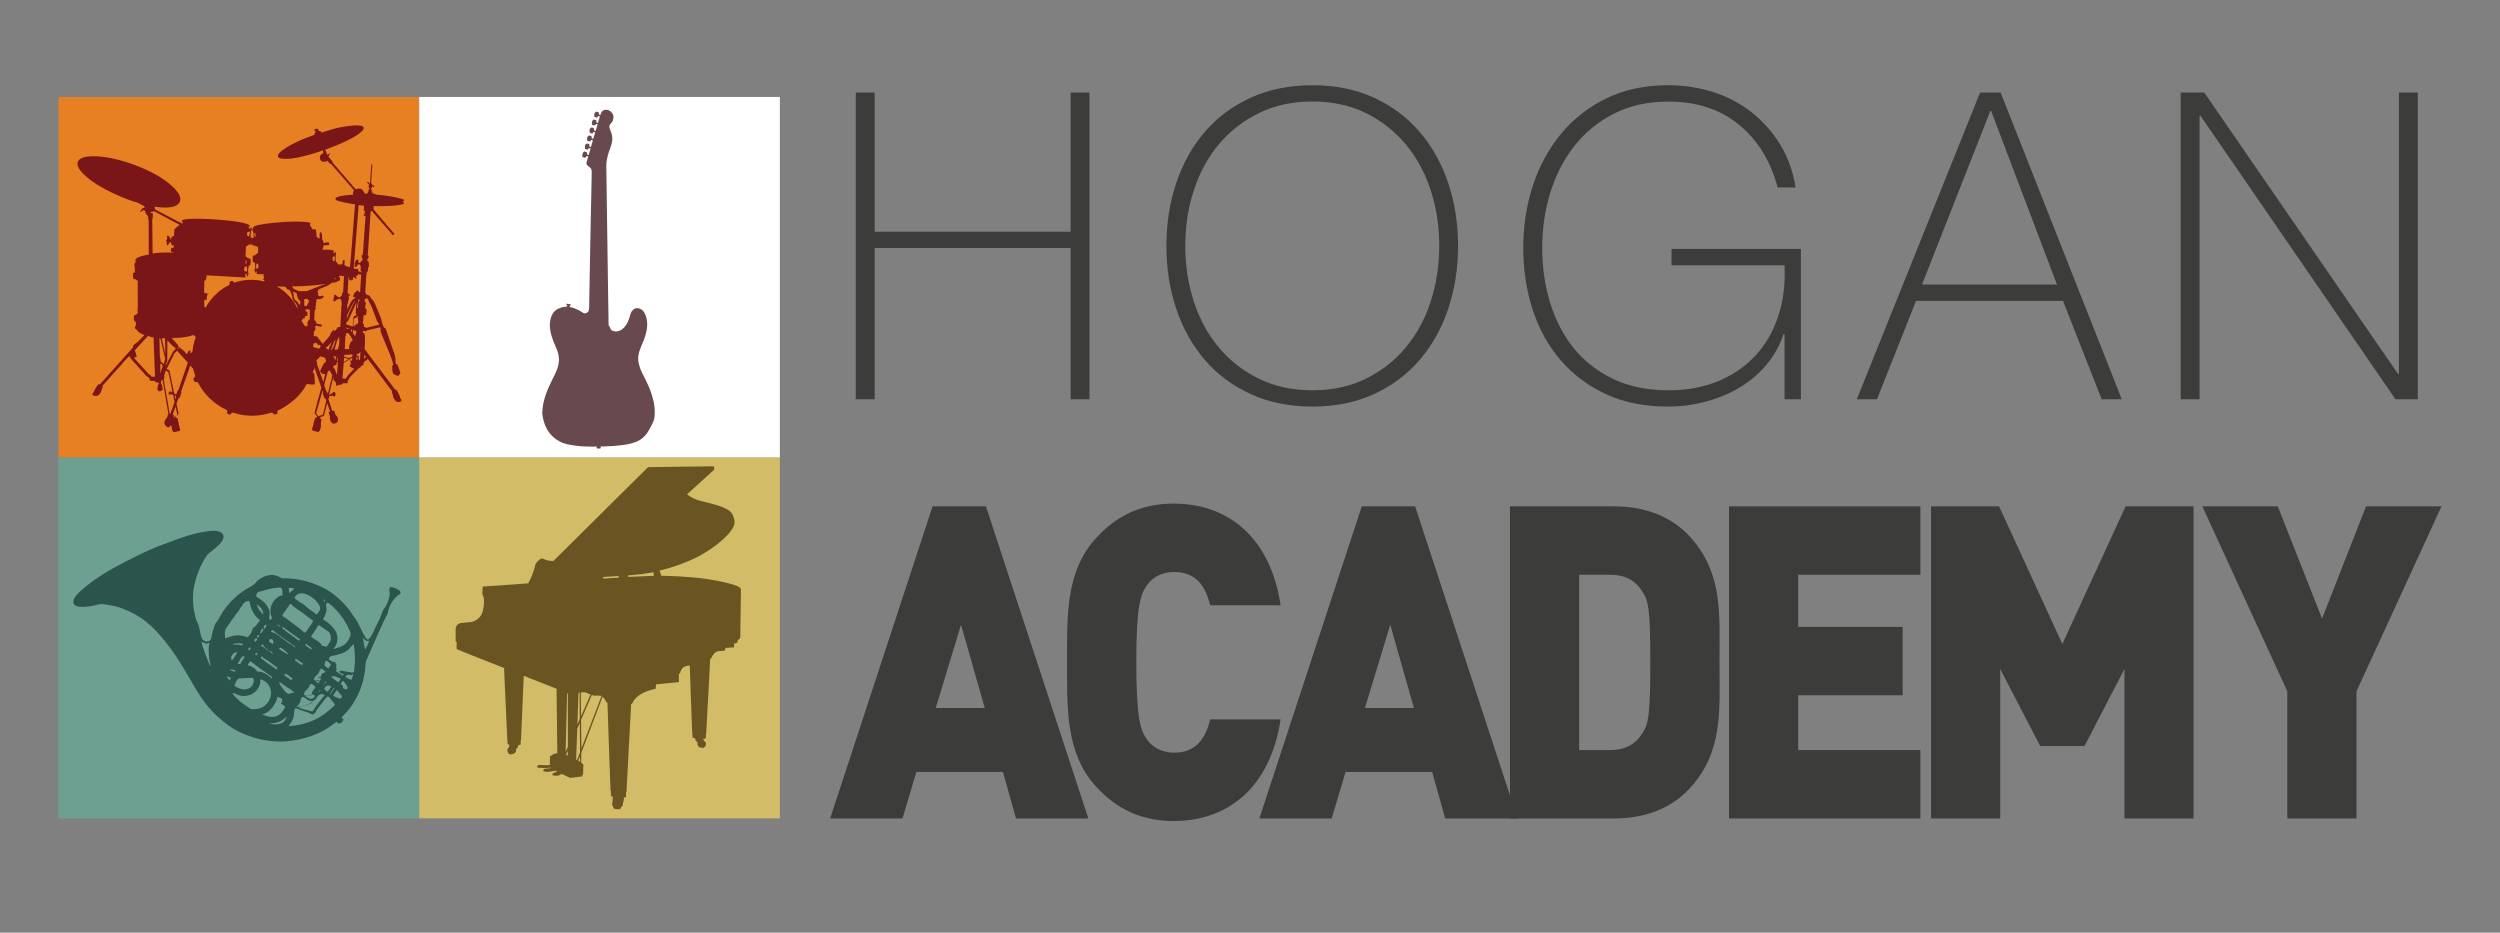 <?xml version="1.0" encoding="utf-8"?>
<!-- Generator: Adobe Illustrator 21.1.0, SVG Export Plug-In . SVG Version: 6.00 Build 0)  -->
<svg version="1.1" id="Layer_1" xmlns="http://www.w3.org/2000/svg" xmlns:xlink="http://www.w3.org/1999/xlink" x="0px" y="0px"
	 viewBox="0 0 3071.4 1145.8" style="enable-background:new 0 0 3071.4 1145.8;" xml:space="preserve">
<rect x="0" y="0" width="3071.4" height="1145.8" fill="#808080" stroke="none"/>
<style type="text/css">
	.st0{fill:#3C3C3B;}
	.st1{clip-path:url(#SVGID_2_);fill:#3C3C3B;}
	.st2{fill:#E68022;}
	.st3{fill:#FFFFFF;}
	.st4{fill:#6EA092;}
	.st5{fill:#D2BC67;}
	.st6{clip-path:url(#SVGID_4_);}
	.st7{clip-path:url(#SVGID_6_);}
	.st8{clip-path:url(#SVGID_8_);fill-rule:evenodd;clip-rule:evenodd;fill:#7A1617;}
	.st9{clip-path:url(#SVGID_10_);}
	.st10{clip-path:url(#SVGID_12_);}
	.st11{clip-path:url(#SVGID_14_);fill:#684A4E;}
	.st12{clip-path:url(#SVGID_16_);}
	.st13{clip-path:url(#SVGID_18_);}
	.st14{clip-path:url(#SVGID_20_);fill:#2B544D;}
	.st15{clip-path:url(#SVGID_22_);}
	.st16{clip-path:url(#SVGID_24_);}
	.st17{clip-path:url(#SVGID_26_);fill-rule:evenodd;clip-rule:evenodd;fill:#6A5522;}
</style>
<path class="st0" d="M1248.2,1005.5l-16-57.1h-106.4l-17,57.1h-88.9l125.8-383.4h65.6l125.8,383.4H1248.2z M1180.7,767.5
	l-31.1,102.3h60.2L1180.7,767.5z"/>
<g>
	<defs>
		<rect id="SVGID_1_" x="-215.7" y="-111.5" width="3486.6" height="1644.1"/>
	</defs>
	<clipPath id="SVGID_2_">
		<use xlink:href="#SVGID_1_"  style="overflow:visible;"/>
	</clipPath>
	<path class="st1" d="M1442.1,1008.7c-40.3,0-70.9-15.1-96.2-43.1c-36.4-40.4-35-94.2-35-151.9c0-57.6-1.5-111.5,35-151.9
		c25.2-28,55.8-43.1,96.2-43.1c65.6,0,118.5,40.4,131.2,124.9h-86.5c-5.3-21.5-16-40.9-44.2-40.9c-15.5,0-27.2,7-33.5,16.2
		c-7.8,11.3-13.1,24.8-13.1,94.8c0,70,5.3,83.5,13.1,94.8c6.3,9.1,18,16.2,33.5,16.2c28.2,0,38.9-19.4,44.2-40.9h86.5
		C1560.6,968.3,1507.6,1008.7,1442.1,1008.7"/>
	<path class="st1" d="M1775.5,1005.5l-16-57.1h-106.4l-17,57.1h-88.9l125.8-383.4h65.6l125.8,383.4H1775.5z M1708,767.5l-31.1,102.3
		h60.2L1708,767.5z"/>
	<path class="st1" d="M2076.6,967.8c-23.8,26.4-57.3,37.7-93.3,37.7h-128.2V622.1h128.2c35.9,0,69.5,11.3,93.3,37.7
		c40.3,44.7,35.9,93.7,35.9,154C2112.6,874.1,2117,923.1,2076.6,967.8 M2018.3,727.6c-7.8-12.9-19.4-21.5-40.8-21.5h-37.4v215.4
		h37.4c21.4,0,33-8.6,40.8-21.5c6.8-10.8,9.2-21,9.2-86.2C2027.6,749.2,2025.2,738.4,2018.3,727.6"/>
	<polygon class="st1" points="2124.2,1005.5 2124.2,622.1 2359.3,622.1 2359.3,706.1 2209.2,706.1 2209.2,770.2 2337.5,770.2 
		2337.5,854.2 2209.2,854.2 2209.2,921.5 2359.3,921.5 2359.3,1005.5 	"/>
	<polygon class="st1" points="2610,1005.5 2610,821.9 2560.9,916.6 2506.5,916.6 2457.4,821.9 2457.4,1005.5 2372.4,1005.5 
		2372.4,622.1 2456,622.1 2533.7,791.2 2611.4,622.1 2694.9,622.1 2694.9,1005.5 	"/>
	<polygon class="st1" points="2895.1,849.3 2895.1,1005.5 2810.1,1005.5 2810.1,849.3 2705.7,622.1 2798.4,622.1 2852.8,760 
		2906.8,622.1 2999.5,622.1 	"/>
</g>
<g>
	<path class="st0" d="M1074.6,304.7v185.8h-23.2V113.7h23.2v171h240.7v-171h23.2v376.8h-23.2V304.7H1074.6z"/>
</g>
<g>
	<path class="st0" d="M1791.3,302.1c0,27.4-4,53.2-12.1,77.3c-8.1,24.1-19.8,45-35.1,62.8c-15.3,17.8-34,31.8-56.2,42
		c-22.2,10.2-47.3,15.3-75.5,15.3c-28.2,0-53.4-5.1-75.7-15.3c-22.3-10.2-41.2-24.2-56.5-42c-15.3-17.8-27-38.7-35.1-62.8
		c-8.1-24.1-12.1-49.9-12.1-77.3c0-27.4,4-53.2,12.1-77.3c8.1-24.1,19.8-45,35.1-62.8c15.3-17.8,34.1-31.8,56.5-42
		c22.3-10.2,47.6-15.3,75.7-15.3c28.1,0,53.3,5.1,75.5,15.3c22.2,10.2,40.9,24.2,56.2,42c15.3,17.8,27,38.7,35.1,62.8
		C1787.3,248.9,1791.3,274.6,1791.3,302.1z M1456.2,302.1c0,24.3,3.5,47.2,10.6,68.6c7,21.5,17.2,40.2,30.6,56.2
		c13.4,16,29.7,28.8,49.1,38.3c19.3,9.5,41.3,14.3,66,14.3c24.6,0,46.5-4.8,65.7-14.3c19.2-9.5,35.4-22.2,48.8-38.3
		c13.4-16,23.6-34.7,30.6-56.2c7-21.5,10.6-44.3,10.6-68.6c0-24.3-3.5-47.1-10.6-68.6c-7-21.5-17.2-40.2-30.6-56.2
		c-13.4-16-29.6-28.8-48.8-38.3c-19.2-9.5-41.1-14.3-65.7-14.3c-24.6,0-46.6,4.7-66,14.3c-19.4,9.5-35.7,22.3-49.1,38.3
		c-13.4,16-23.6,34.8-30.6,56.2C1459.7,254.9,1456.2,277.8,1456.2,302.1z"/>
</g>
<g>
	<path class="st0" d="M2212.5,305.8v184.7h-20.1v-80.2h-1.1c-4.6,13.7-11.4,26.1-20.6,37.2c-9.2,11.1-20,20.4-32.5,28
		c-12.5,7.6-26.4,13.5-41.7,17.7c-15.3,4.2-31.2,6.3-47.8,6.3c-28.5,0-53.8-5.1-75.7-15.3c-22-10.2-40.6-24.1-55.7-41.7
		c-15.1-17.6-26.6-38.3-34.3-62c-7.7-23.8-11.6-49.2-11.6-76.3c0-26.7,4-52.2,11.9-76.3c7.9-24.1,19.4-45.3,34.6-63.6
		c15.1-18.3,33.7-32.8,55.7-43.5c22-10.7,47.2-16.1,75.7-16.1c19.3,0,37.8,2.8,55.4,8.4c17.6,5.6,33.3,13.9,47.2,24.8
		c13.9,10.9,25.6,24.1,35.1,39.6c9.5,15.5,15.8,33.1,19,52.8H2184c-8.8-32.7-24.7-58.5-47.8-77.3c-23-18.8-51.8-28.2-86.3-28.2
		c-25.3,0-47.7,4.9-67,14.8c-19.4,9.9-35.5,23-48.6,39.6c-13,16.5-22.9,35.6-29.6,57.3c-6.7,21.6-10,44.3-10,67.8
		c0,23.9,3.2,46.5,9.8,67.8c6.5,21.3,16.2,39.8,29,55.7c12.8,15.8,28.9,28.4,48.3,37.7c19.3,9.3,42,14,68.1,14
		c22.5,0,42.8-3.7,60.7-11.1c17.9-7.4,33.2-17.8,45.7-31.1c12.5-13.4,21.9-29.5,28.2-48.3c6.3-18.8,9-39.8,7.9-63.1h-138.8v-20.1
		H2212.5z"/>
	<path class="st0" d="M2457.9,113.7l148.8,376.8H2582l-47.5-120.9H2354l-48,120.9h-24.8l151.5-376.8H2457.9z M2527.1,349.6
		l-80.8-213.2h-1.1l-83.9,213.2H2527.1z"/>
</g>
<g>
	<path class="st0" d="M2679.1,113.7h29l238,345.7h1.1V113.7h23.2v376.8H2943l-239.6-348.3h-1.1v348.3h-23.2V113.7z"/>
</g>
<rect x="71.8" y="119.1" class="st2" width="443.1" height="443.1"/>
<rect x="515" y="119.1" class="st3" width="443.1" height="443.1"/>
<rect x="71.8" y="562.3" class="st4" width="443.1" height="443.1"/>
<rect x="515" y="562.3" class="st5" width="443.1" height="443.1"/>
<g>
	<defs>
		<rect id="SVGID_3_" x="94.7" y="153.8" width="401.7" height="377.1"/>
	</defs>
	<clipPath id="SVGID_4_">
		<use xlink:href="#SVGID_3_"  style="overflow:visible;"/>
	</clipPath>
	<g class="st6">
		<defs>
			<rect id="SVGID_5_" x="94.7" y="153.8" width="401.8" height="377.1"/>
		</defs>
		<clipPath id="SVGID_6_">
			<use xlink:href="#SVGID_5_"  style="overflow:visible;"/>
		</clipPath>
		<g class="st7">
			<defs>
				<rect id="SVGID_7_" x="94.7" y="153.8" width="401.7" height="377.1"/>
			</defs>
			<clipPath id="SVGID_8_">
				<use xlink:href="#SVGID_7_"  style="overflow:visible;"/>
			</clipPath>
			<path class="st8" d="M218.3,427.4c0,0,0.5-1.1,1.2-0.2c0,0,0.4,0.6-0.8,1.5C218.7,428.6,217.8,428.6,218.3,427.4 M412.2,341.5
				v1.2l-1.2,0.5l-0.2-0.9C410.8,342.4,411.7,341.4,412.2,341.5 M440.4,333.4c0,0,3.3,0.7,3.7,1.5l0.2-1.4c0,0-1.1,0.1-1.3-1.4
				l0.3-4.6l-1.2-2.3l-0.7-0.7c0,0-0.3,0.9-1.9,0.4c0,0-0.8,3.2-2.8,3.2c0,0-1.6,0.3-0.9-3c0,0-0.5-2,0.5-2.9c0,0,1-3.8,2.8-3.3
				c0,0,1.9-0.1,1.1,3l1.1,1.1c0,0,0.2,0.8,0.9-0.3l1.3-0.9c0,0-0.4-1.3,1.9-1.8l0.2-2l-0.8-0.7l-0.2-2c0,0-1.7-0.6,0.1-1.4
				c0,0-0.3-0.5,1.1-1.2l3.3-47.5h-2.4c0,0-0.3-1,0.7-1.3l1-4.3l-0.4-0.6l-1.1-0.2c0,0,0-3.9,0.4-4.9c0,0,0.7-0.7-0.6-1.2l-6.1-0.7
				l-6.1,77.6c0,0,0.9-0.7,0.7,0.9l2.1-0.3l2.8,0.5C440.1,330.6,439.9,333.5,440.4,333.4 M440.4,367.5l-1.9,11l1-0.2l0.3-1.1
				l0.4-6.2c0,0,0.2-0.7,1.2-1.1l0.2-2L440.4,367.5 M433.8,405.3l1.2,0.5c0,0,0.6,1,1.2,0.3l0.3,0.7l1.1-0.2l0.3,0.8l-1.2,4.7
				l-0.8,0.6l-2.4-3.5L433.8,405.3 M447.6,435.9l-0.2,4.5c0,0,1.5-0.3,2.3-2.2L447.6,435.9 M448.1,367.9l-0.3,2.5
				c0,0,1.5-0.1,1.6,2.1l-0.2,2.3l-0.5,0.7l0.2,1.1l-0.5,0.7l0.2,0.9l0.4,0.8c0,0,1.7,0.4,1.3,2.8l-0.3,4.4c0,0,0.5,0.9-3.3,1.3
				l-0.9,10.1c0,0,1.5,0.3,1.3,1.7l-0.2,1.8l0.3,0.6c0,0,1.6,0,2.9,1.1l15.7-4c0,0-0.6-1.9-1.3-2.6c0,0-1.3-0.8-2.2-4.2
				c0,0-5.3-14.6-6.7-17.4c0,0-1.1-1.3-1.8-2.9l-0.9-2.6l-1.3-2.4h-2.2L448.1,367.9 M433.9,400.6c0,0,0.4-8.6,1.3-9.6
				c0,0,2.3-0.2,3.1-1.3l0.4-1.2h0.7l0.8,6.7l-0.3,2.1c0,0-1.4-0.2-1.6,1.2c0,0-3.5,0.6-2.7,2.2
				C435.5,400.6,435.9,401.4,433.9,400.6 M425.6,395.8c0,0,1.1,0.1,2.5-2.4c0,0,9-20.5,10.1-21.7l-1.2,8.5l0.3,0.8l-0.3,3.9l0.8,1.2
				c0,0,0.8,0.8-0.8,1.4c0,0-2.3,0.7-2.8,2.2l-1,11.4l-7.9-2.6L425.6,395.8 M426.7,380l3.1-6.5c0,0,2.5-4.8,4-5.6l1.6-1.3l1.8-2.4
				c0,0-1.6,1.9-3.3,0.2c0,0-0.9-0.2,1.2-2.9c0,0-0.8-1.8,1.7-2.4c0,0,1.3-2.9,3.1-2.1c0,0,1.4,0.3,0.6,1.9l1.9-0.1l1.4-21.7
				c0,0,0,1.2-3.8-0.4c0,0,0.3,1.3-0.9,1.7l-1.9,0.9l1.1,2.4c0,0-0.2,1.1-1.1,0.4l-3.4-1.8l-0.2,3.4c0,0-2.1,2.1-4.8-0.6l0.2-2.2
				l-0.8-0.1l-1.2,18.7c0,0,1.9,0.9,0.9,1.4c0,0-1.1,0.6,0.9,0.6c0,0,4.1,0.9-0.6,1.8l0.2,0.5c0,0,0.8,2.8-0.2,4.9
				c0,0-0.9,3.5-1.2,5l-0.6,0.7C426.3,374.4,426.8,374.2,426.7,380 M408.5,315.7c0,0,2.2-0.2,2.7-1.2v5.1c0,0-0.2,0.1-0.3,1.6
				l-2-0.6L408.5,315.7 M435.4,370.3c0,0-3,3.7-9.1,17.2l-0.3,4.1c0,0,6.5-16.4,9.6-20.4C435.5,371.1,436.9,369.3,435.4,370.3
				 M422.7,439.5l5.7,1.4l-6,4C422.5,444.9,422.7,440.5,422.7,439.5 M396.2,480.2l-7.8,27.5c0,0-0.3,0.4,1.6,2.2l1.8,2.1
				c0,0-0.7-0.9,1-1.3c0,0,3.7-0.6,4.1-1.8l4-16.7l-1-2.5c0,0-1,0-1.6-0.9l-1.7-5.2c0,0-0.7-1.1,0.6-1.6
				C397.2,481.9,396.6,480,396.2,480.2 M405.3,455.3c0,0-2-0.1-2.8,1.9l-4.2,15.8l2.5,7.7l0.8,0.2l1.2,2.8l5.5-22.6
				c0,0-0.8-1-1.4-2.4L405.3,455.3 M432.9,439.5l-10.6,6.4l-1.6,19.1l3.5,0.3l0.9-0.7l2.6-3.6l7.6-8.3l-3.1-0.8l-0.2-0.6l-2.2-0.6
				l0.2-2.2l1-1l-0.2-2.9c0,0-2.2-1.7,1.5-1.7L432.9,439.5 M438,438.3l-0.1,4.2l0.6-0.4c0,0,0.9-0.3,0.8-1.3
				C439.4,440.8,439.5,438,438,438.3 M438.5,435.1c0,0,1.3,0,2.1-1l2.2-1.5l-0.5,9.6h-1.4l-0.3-4.6c0,0,0.2-0.9-1.2-0.5l-1.1,0.2
				L438.5,435.1 M433,435.4l-10,0.7l-0.2,2.1c0,0,3.8,1.4,7,1.4c0,0,1.8-0.3,3.2-2V435.4 M415.1,438.8l-1,4.3l1.2,0.1L415.1,438.8
				 M408.9,437.3l1.3,1l1.8,4.3l1-4.5L408.9,437.3 M413.9,444.8l1.2,0.4l-1.1,15.6l-2.8-7.5l-1.7-1.8l0.4-2.4c0,0,4.6-0.1,3.7-3.6
				L413.9,444.8 M393.5,437.8l5.6,1.6l1.5,3.1l-0.7,2.8c0,0-1.7,0.2-2.2,1.4l-4.2,8.5c0,0-0.3,2,1.4,3.1c0,0,1.7,1.4,3.1,1.3
				l1.6-0.4l-2.4,10.1l-8-22.8l0.5-0.7l-1.1-3l1.1-1.5c0,0,1.1,0.3,2.1-1.6L393.5,437.8 M406.6,429.7h1l2.3-4l2.6-8.9l-2,2.7
				L406.6,429.7 M405.3,412.4l-8.7,10c0,0-2.2-2-2.8-3.5l-1.3-1.5l-3-3.8c0,0-0.2-0.9-2.6-0.3l-1.4-0.6l0.1-5.6c0,0,1.9-0.7,1.9-2.1
				l-0.2-4.1l1.5-1.2l0.7,0.8l4.5,0.8c0,0,2.4-0.9,1.3-1.6l-0.2-0.9c0,0-5.2-1.4-5.4-0.8l-0.8-0.2c0,0,0.3-0.7-0.5-1.6
				c0,0-0.1-1.2-0.6-1.3c0,0,0.1-1.2-1.7-1.7l0.5-12.4c0,0,1.3-0.3,1.3-1.2l-0.3-3.4l0.3-0.4l0.8-6.9l0.7-1.8c0,0,0.8,1,2.8,0.5
				l2.2-0.8c0,0,0.8,1.4,1.4-0.2l0.5-0.9c0,0,1.3-0.7,1.4-1.1c0,0,0.4-1.8-2.9-1.1l-1.2,0.6l-2.2-0.6c0,0-0.1-1-0.7-1.1
				c0,0,0.7-1.5-0.6-4.1l1.6-2.8l10.7-4.6l5.8-3.7l1.7-0.2l0.2,0.5c0,0,5.6-1.8,7.1-3c0,0,1.1-1.1,0.3-2.9l-1.2-2.6l1.6-0.3l4.8,0.6
				l-1.2,19.9c0,0-1-0.3-1.1,0.7l-0.4,3.1c0,0-1.9,1-1.8,2l-1.4,0.4l-0.4-0.5l-1.8-0.1c0,0,0-1.2-1.1-1.2c0,0-0.5-1.5-1.8-1.6
				c0,0-1.1-0.4-0.9,0.9l-0.2,1.7l-0.6,0.3l-0.1,2.3c0,0-1.1,2.6,0.3,2.9c0,0,1.3,0.7,2.1-1c0,0,1.2-0.2,1.5-1.2l2.9-0.5l0.1-0.4
				h1.2c0,0-0.1,1,1,0.8c0,0,0.9,3.8,0.8,5.8l0.3,0.7l-0.6,0.8l-1.4,26.5l-1.5,0.3c0,0-1.5-0.6-1.8,0.5l-3.1,4.1l-0.7-0.1
				c0,0-1.2-1.4-2.2-0.7l-0.8,2l-1.3,0.4v1.2C406.3,409.1,405.5,411.7,405.3,412.4 M425.8,403.9h4.1l-4.7-1.6L425.8,403.9
				 M431.1,404.9l0.1,1.7l1.3,1.7V405L431.1,404.9 M425.7,409.3h2.2l4.1,5.6c0,0-0.2,0.5,1,2.5l0.1,1.8l-1.7,0.2
				c0,0-2.6,4.5-2.6,7.7l0.4,1.7l-5.6,0.1l0.7-16.2c0,0,1.9-0.4,0.3-2.3L425.7,409.3 M416.8,414c0,0-1.3,1.3-2.7,4.6l-3.1,10.9
				l4.1-0.2l1.7-6.7L416.8,414 M407.6,420.2l-4.7,5.1l-2.7,1.4l1.3,1.6l1.9,1.7L407.6,420.2 M385.1,422.1l-0.3,4.3l7.3,2.1l2-3.3
				l-1.4-1.8l-1,0.8c0,0-1.4-0.1-2.3-2.2c0,0,0-0.8-1.1-0.8L385.1,422.1 M375.4,380.1l2-0.2l1.2,0.2l2.2,0.7l-0.3,11.8
				c0,0-1.9,0.4-1.8,2.1c0,0-0.9,0.1-0.9,1.3v4.1l-2.3,1.2c0,0-0.6-1.8-1.3-1.2l-3.3-5l-0.3-1.7l1.1-0.6l0.1-1l3-1.5l-0.3-2
				c0,0,3,0.2,3.3-1l-0.2-4c0,0,0.1-0.7-2.1-0.7l-0.2-2.1L375.4,380.1 M373.6,367.5c0,0,2.7,0.2,3.9-0.8c0,0,0.5,2.6,2.5,2.6
				l-3.1,6.5l-3,0.1L373.6,367.5 M359.4,358.2l4.8,1.8c0,0,1.7,7.1,2.3,7.7c0,0,3.3,2.2,2.4,4.6l-1.2,2.7c0,0-1.1-3.3-3.1-5.1
				c0,0-2.1-0.8-2.5-2.1l-1.1-3c0,0-0.6,0,0-2.2C361.1,362.6,360.4,359.6,359.4,358.2 M340.1,351.8l10.8,0.5c0,0,1.1,3.7,4.3,3.7
				l0.6,0.3c0,0,3.2,6.4,3.2,7.7c0,0-0.2,2.6,1.4,5.2c0,0,0.5,1.9,3,3.3l2.5,4.9c0,0-0.3,0.6-0.9,0.6
				C364.9,378,357.9,361.8,340.1,351.8 M359.6,351.8c0,0,15.8,0.5,41.5-3.1c0,0-4.5,1.2-6.1,1.9l-17.5,6.8l-1.1,0.2H367l-1.6-0.9
				l-1.3-0.2l-4.3-2.4c0,0,0.3-1.5-0.9-1.6C358.9,352.4,358.6,352,359.6,351.8 M312.4,286.1l1.3,0.4l0.4,4.2l-0.9,0.1l-0.3-1
				l-0.4-0.6L312.4,286.1 M303.8,285.4c0,0,2.2-0.4,2.9-1.1c0,0,0.6,0.2,0.3,1.2l-0.5,3.1l-0.5,0.6l-0.2,2c0,0-0.2-1.2-1.1-1.2
				c0,0-0.9,0.1-0.9-0.7C303.8,289.3,303.2,289.5,303.8,285.4 M301.9,319.7l-0.4,4.2l1.2-0.1l0.2-3.3
				C302.9,320.5,302.6,319.7,301.9,319.7 M300.3,327.9l-0.4,5.1c0,0,2.8,0.3,3.5,0.8l0.2-4.9c0,0-0.5,0.2-0.6-1.3
				c-0.1-1.6-1.6-0.1-1.6-0.1S301.4,328.9,300.3,327.9 M315.1,323.9l2.2,0.1l0.2,5.4c0,0-1.6,0.8-2.7,0.8l-0.2-4.7
				C314.6,325.5,315.1,325.8,315.1,323.9 M252.7,377.9c0,0,8.4-17.8,28.6-27.6l1.1-1.7c0,0-1.1-1.8,0.4-2.7c0,0,2.2-1.6,3.3-0.3
				l1.4,1.5l0.8,0.1c0,0,16.2-6.8,36.4-1.3c0,0-0.5-0.7,0.4-1.5c0,0-0.9-0.2-0.9-0.8l-1.3-0.2c0,0-1.2-1.3,0.9-0.8l0.5-0.8l-0.1-2
				c0,0-1.8-1.7,0.4-2.9l-9.8-0.1c0,0-0.2-0.2,0.9-0.9l-0.2-2.8h-0.5l-0.1,1.9h-1.3l-0.3-1.8l-0.5-0.8c0,0-1.4-0.7,0.3-1.9
				c0,0,0.5-0.4,0.5-1.1l-0.2-3.8l-0.1-0.6l-0.1-2.5l-1.8-0.1c0,0-1.3,0-0.9-4.8c0,0-0.3-4.7,1-3.5l2.3-0.5c0,0-0.2-2,1.7-1.6
				l0.6-0.8l0.9-0.1l0.1-7.2l-0.8-0.7c0,0-0.5,0.3-0.5-0.5h-1.6c0,0-0.9-0.4-1.1-1.1l-3-0.2l-0.8-1.9c0,0,0.3,0.6-0.7,0.9h-3.3
				l-0.5,1.4h-1.5l-0.6,0.9l-0.5,0.5l-0.6,11.7l0.8,0.2l0.4,0.6l1.1,0.3l0.1,1.1l3.7,0.8c0,0,1,4.8-0.5,8.3l-1.8,0.3v2.3l-0.4,0.6
				l-0.3,5.1c0,0,1.7,1.4,0.2,2.6l-0.1,1.9c0,0-0.3,1.1-1.5,0.1l0.1-1.7l-0.6-0.7c0,0-1.3-0.5-1.3,0.3l-0.2,2.6c0,0,2.2,1.6-0.7,1.3
				l-46.9-2.7c0,0,0.5,6.6-2.5,6.7l-0.5,14.6c0,0,2.1,0.2,3,1.3c0,0,0.9-0.5,2.1-0.2c0,0,1.8-0.2-0.6,0.8l-0.4,0.5
				c0,0,0,1.3-0.6,1.7c0,0,0.4,4.7-1.3,5.2l-0.5-0.5l-1.2,0.1c0,0-0.4,0.1-0.3,1l0.3,8.4C250.9,377.6,252.4,377.2,252.7,377.9
				 M196.9,447.1l0.1,11.5l2.8-8.4C199.8,450.3,200,446.8,196.9,447.1 M214.4,485.5l1,4.8l1.1-2.4c0,0-1.3-0.5-0.9-1.8
				C215.6,486.1,215.8,485.3,214.4,485.5 M215.7,499.5l-3.5,9.6l1.3,0.9c0,0,0.5,0.1-0.1,1.7l0.6,1.6c0,0,0.5-1.4,1.5-2.3
				c0,0,2.3-0.6,2.2-2.3L215.7,499.5 M203.5,455.3l-1.8,6.4c0,0,1,2.8-0.4,3.3l-0.2,0.8l7.4,42.5h0.8l5.2-14.3l-1.8-8.9l-2.7-0.8
				c0,0-0.3,1-2.2,0.5l-0.6-1c0,0-0.5-0.9,0.4-2.1c0,0-0.1-0.6,1.6-0.8c0,0,1.8-0.2,2,1l0.7-0.1c0,0-4.4-23.5-5.2-24.7
				C206.6,457.1,204.6,455.6,203.5,455.3 M204.8,453.2l9.7-19.6c0,0,2.3-1.2,2.6-2.4l0.5-0.2l12.6,13.9l0.6,0.5l-11.7,34l-0.8,0.4
				l-1.7,4.6l-2.3-0.5l-0.6-2.4l-5.4-25.6c0,0,0.2-1.1-2.5-2C205.9,454,204.7,453.8,204.8,453.2 M211,415.2c0,0,15.9,0.5,26.8-3.7
				l2.2,2c0,0-0.3,0.9,0.6,1.4c0,0-2.8,4.1-4.2,17.2l-2.6,2.5l0.2-3c0,0,0-1.9-2.2-0.6c0,0-1.6,1.8-1.8,3.8l-0.7,0.2
				c0,0-4.3-5.5-5.5-5.5c0,0-0.7-1-1.9-1.5l-3.3-3.1l0.1-0.9L211,415.2 M205.6,418.1c0,0,6.4,7.6,10,9.3l0.3,0.6l-1.3,1.9l-1.9,1.8
				l-8.9,17.3l-0.2-1.6c0,0,2.2-3.2,1.9-5L205.6,418.1 M198.7,415.5l4,0.1l0.5,19.8L198.7,415.5 M195.9,415.6l0.5,22l1.2,7l2.2,1.3
				l1.1,1.6c0,0,2.3-5.2,1.9-7.3l-5.5-23.3C197.4,416.9,196.6,415.6,195.9,415.6 M188.6,413.3l1.8,48.9l-0.6,0.7l-3.5-0.1
				c0,0-1.2-2.2-3.2-2.8l-18.5-20.3l0.6-0.6c0,0,3.2,0.1,2.6-2l-1.5-5.1l-0.6-0.9l-0.1-0.7l16.4-17.9c0,0,5.4,2.9,6,1.8L188.6,413.3
				 M189.1,259.4l30.8,16.4l0.5,0.6l-0.2,0.8l-1.7,0.2v1c0,0-2.2,0.2-2,1.8l-0.5,0.3c0,0-1-0.4-1.2,0.4c0,0-0.9,2.3-0.8,3.3
				l-0.2,5.8l-2.2,0.5c0,0-1.2,0.3-1.3,3.6l-0.8,0.4c0,0,0.3-2.3-0.9-2.6c0,0-1-2.8-2.9-2.3c0,0-0.7-0.4-0.4,2.1
				c0,0,0.2,2.5-0.4,2.7c0,0-1.5,1-0.3,2.6c0,0,0.6,1,0.2,1.9c0,0-0.5,2,0.7,2.3c0,0,1,0.9,1.7-1.9l1.2-0.4l0.5-1.7l1.1,0.4
				c0,0,0.4,2.8,1.1,3.5l2.2,0.2v0.7l0.1,2.5c0,0-3.2-0.4-3.1,0.5l0.1,1.3c0,0-1.5,0.7-0.2,1.9l0.1,1.4l1.8,0.2l1-0.2l0.1,0.7
				c0,0-15.7-0.6-25.7,1.1l-0.5-42.8l0.6-0.1c0,0,0.4-5.7,0-6.4c0,0,0-0.7-2.5-0.4l-0.1-1.3C185,260.6,188.3,260.4,189.1,259.4
				 M175.2,413.9l-5.1,5.3c0,0-5.5,4.1-6,4.7c0,0-1,1.4-0.6,2.8l-4.8,5.4l-36.1,40.3c0,0-1.2-0.9-1.9-0.1c0,0-2,2.2-4.3,6.5
				c0,0-0.5,0.7-0.4,1.3c0,0-0.6,0.4-0.6,1.1c0,0-0.5,0.4-0.6,1.1l-0.4,0.2c0,0-1.3,1.7-1,2.2l0.7,0.6c0,0,0,1.1,4.2,1.1
				c0,0,2.7,0,4.3-2.7c0,0,1.9-2,1.9-3.7c0,0,0.6-0.8,0.4-1.4c0,0,0.6-0.4,0.3-0.9c0,0,0.8-1,0.8-1.8c0,0,0.7-0.8-0.2-1.6
				c0,0-0.2-0.2,1.5-1.9l23.3-26l0.5-0.8l7.4-7.9c0,0,1.1,0.5,2.1,2.4c0,0,0.4,0.9,1.4,2l17.9,19.9l2,1.2l1.9,2c0,0-0.3,2.1,0.3,2.5
				c0,0,5,0.6,5.5-0.1c0,0,0.8,2.6,4.6,2.4l1.1,1.4l-0.2,0.5c0,0-0.7-0.2-1,1.4l-0.7,4c0,0-1.1,0.5,0.4,1.6c0,0,0.4,2.5,3.8,1.6
				c0,0,1-0.4,1.7-1.6c0,0,1.2-0.4,0.5-1.6c0,0-0.7-2.7-1-4.7c0,0,0-0.7-0.8-0.7l-0.1-3.8l1.5-1.3l0.4,0.2l7,41.4
				c0,0-0.9,2.2-1.6,4.6c0,0-6.1,5.8-1.7,10c0,0,2.6,3.4,5.2,1.2l1.4-1.9l0.5,0.2c0,0,0.2,4.8,1.3,6.7c0,0,0.5,1.9,2.3,1.6
				c0,0,5.9-0.8,6.5-1.6c0,0,1.1-0.3,0.3-2.8c0,0,0.2-1-0.6-1.1l-0.1-0.7c0,0,0.6-0.5-0.3-0.8c0,0,0.8-0.8-0.1-1.1l-0.3-0.8l0.1-0.5
				l-1.5-7.3c0,0-0.1-1-2.6-0.8c0,0-0.4-1.6,1-2.5c0,0,2.9-1.6,2.8-3.1l-2.6-11.7l2.8-7.3c0,0,1,0.5,1.4-0.6l2-6.4l-0.5-0.7
				l11.3-31.9l3.4,3.8c0,0,1.8,6.8,2.7,9.3c0,0-2.3,2.5-2.3,3.5c0,0,0.8,3.4,1.9,3.7l2-0.1l1.1,0.5l0.8,0.2c0,0,9.3,22,35.6,33.9
				c0,0-0.6,0.5-0.1,1c0,0,0.7,0.2,0.5,0.9c0,0-1.8,1.8,1.4,3.2c0,0,2.3,1,3.1-0.5c0,0-0.1-0.8,0.8-1.1c0,0,1,0.2,1.2-0.7
				c0,0,20.4,9,47.6,0.2l0.7,0.1c0,0-0.7,0.6,1.1,0.5l0.8,0.7c0,0,0.5,1.6,2.5,0.9c0,0,2-0.2,2.4-1.6l-0.5-1.7l0.5-0.7v-0.6
				c0,0,24.7-10.5,35.5-32.4c0,0,0.5,0.1,1.2-0.2h2.8l0.7,0.5h4.7c0,0,0.9-0.8,0.9-1.6c0,0-0.4-10.9-0.9-12c0,0-0.6-1-1.4-1
				c0,0-0.5-0.7,0.1-1.6c0,0,1.6-2.9,1.8-4.3l8.4,24.4c0,0-8.3,29-8.1,30.6c0,0-0.9,0.8,1.3,2.7c0,0,2.1,1.3,1.3,3.2
				c0,0-1.9,0-2.3,1.1l-2.1,7.1l0.2,1.1l-0.6,0.2l0.3,0.7l-0.5,0.7c0,0-0.3,0.2,0.1,0.8l-0.5,0.5c0,0-1.2,2.3-0.2,3.5
				c0,0-0.1,0.4,2.8,1.1c0,0,4.2,1.4,4.8,1c0,0,1.9-0.9,2.8-5.4l0.2-2.8l-0.2-0.6c0,0,0.4-0.5,0-1c0,0,0.5-1,0.1-1.4l0.3-0.8
				l0.4-3.4c0,0-0.4-1-1.5-1.2c0,0-1.2-1,1-1.9c0,0,2.9-0.3,3.7-1.9l3.8-14.7l3.7,10.2c0,0-1.9,0.4-1.9,1l1.7,5.1c0,0-1.1,4.6,2.7,8
				c0,0,1.2,1.7,4.9-0.2c0,0,2.9-1.2,2.1-5.1c0,0-0.1-2.5-2.9-5l-0.4-0.9l-1.3-4.1c0,0-0.5-0.2-2,0.5l-0.4-0.5l-4.6-14.1l0.5-1.9
				c0,0,1.9,0.1,0.2-0.8l0.1-0.7l1.8-0.7c0,0,0,0.4,1.3,0.3l1.6-0.7c0,0,0,1.4,1.3,1.2c0,0,1.2,0.3,1.7-1.4c0,0,0.9-1.6-0.3-3.2
				c0,0-0.8-1.4-2.2-1c0,0-1,0.4-1,1.6l-2.3,0.7c0,0-0.8,0.4-0.5,1l-1.4,0.5l0.3-1.7l4.8-20.3c0,0,0.1,2.8,0.5,4.1l1.9,1.1
				c0,0-0.7,0.8,1,1.7v3.4c0,0,0.5,0.9,1.1-0.5l0.7,1.1l1.6-1.5c0,0,3.2,1,4.5-1.5l0.5-0.3l5.5-0.1c0,0,0.8-0.1,0.4-2.7l1.4-1.9
				l1.7-3.1l10.9-11.1c0,0,1.9-0.4,2.1-1.4l0.3-0.7l0.9-0.9l0.7,0.2c0,0,1.5-1,1.7-2.2v-1.5l1.1-1.2l0.4-0.6c0,0,2.6-1.4,2.9-2.2
				l0.5-0.6l1.4,1.6c0,0,0,1.3,1.5,2.1l27.1,36c0,0-0.6,0.6,0,2.2l0.7,1.7c0,0,0,1,0.5,1.6c0,0-0.7,1.4,1.3,3.8c0,0,1.7,3.9,4.5,4
				c0,0,4.6,0.2,4.5-2c0,0-0.3-1.7-1.1-2.1c0,0,0.2-0.8-0.6-1.1c0,0,0.2-0.3-0.2-1l-0.1-0.7c0,0-2.8-6.3-3.3-6.6l-0.6-0.9l-0.3-0.5
				l-1.1-0.1c0,0-0.2,0.2-1.3-1.3l-28.6-38l-0.5-0.6l-7.6-10.2c0,0,1.3-14.9-0.1-18.9c0,0-0.1-0.5-2-1.1l0.1-1.9l0.5-0.4l2.5,0.5
				c0,0,1.3-0.1,1.6-1l16.5-3.9c0,0,0.9,1.4,0.6,2.5c0,0-0.3,1.9,0.4,4l11.9,28.9c0,0,1.3,4.3,2.1,5.8l0.3,1.3l0.8,3.4
				c0,0-1.3,1.1-1.3,1.9l0.3,6.4c0,0-0.2,3.3,5.6,5.2c0,0,2.1,1,2.7-1.1c0,0,1.7-1.7,1.4-2.5l-3.4-9.7c0,0-0.5-0.7-1.6-0.8l-0.6-0.5
				c0,0-0.4-2.4-0.4-4.3c0,0,0.2-2.8-0.5-4.3c0,0,0-1.1-0.8-3.6l-10.5-30.4c0,0-0.5-1.1-2.1-1.8c0,0-0.7-0.7-1-1.6l-1.9-5.2
				c0,0-0.1-1.7-0.5-3.5l-8.1-19.7c0,0-1.6-3-2.7-4.1c0,0-1.5-1-1.9-2c0,0-1.4-3.1-2.5-3.4l-3.3-0.9c0,0,0.7-1.4-1.3-2L450,338
				c0,0,0.4,0.4,0.6-3.9c0,0,1.4-0.2,1.3-1.2l0.5-4.7c0,0,0.9-0.5,0.9-1.2l-0.1-3.5c0,0,0.4-0.7-0.4-1.2c0,0,0.3-1.4-1.5-1.7
				l-0.1-2.2c0,0,0.9,0,1.2-0.8c0,0,0.8-2,0.2-3.3c0,0-0.1-0.5-0.8-0.5l3.6-53.8c0,0-0.1-0.8,1.5-0.7l25.7,29.5c0,0,1.3,0.4,1.9-1.6
				c0,0-25.7-29.6-25.7-30.5l0.4-2.1l-0.4-0.6c0,0,0.3-0.8,1.5-0.8c0,0,25.5,0.7,35.1-2.5c0,0,2.2-1.2-1-2.9c0,0,3.7-1.1,1.2-2.8
				c0,0-10.6-4-32.8-5.8c0,0-0.8,0-2-0.7c0,0-1.7-1-3.5-1l0.2-1c0,0,0.2-1.2-1.1-1.3v-0.8c0,0,2.2-1.2-0.3-1.3l-0.1-2.2l0.9-0.3
				l0.2-1.8l1.5,1.1c0,0,2.6-0.3,0.6-1.6l-2-1.2l-0.2-1.3l-1.1-0.5l1.5-22.7c0,0,0.2-1.3-1.2-0.5l-1.6,23.1l-0.7,0.1
				c0,0-1.3-2.1-2.3-2c0,0-1.4,1,0.1,1.7c0,0,0.8,1.1,1.5,1.1l-0.3,4.3l0.9,0.5v1.8c0,0-2.8,0.8-1,1.3l0.1,1.3h-1l-0.2,1.8l-0.3,0.6
				l-3.4,0.2c0,0-0.9-2.6-1.7-3.1c0,0-1.2-4.4-8.1-2.8l-1.3,0.5l-28.4-32.9c0,0,0.6-0.8-0.2-1.5l-2.4-2.7l-2.5-3.2l2-3.1
				c0,0,0.2-1-1.3-0.2l-1.8,1.5l-0.7-1.2l-1.3-3.8l-0.7-0.4l-0.2-1c0,0,32.3-11.5,42.6-20.6c0,0,8.5-5.5,3.1-8.4c0,0-3.9-2.7-25,1.1
				c0,0-4,0.1-19.3,5l-6.1,1.8l-0.7-1.7l-2.4-0.2c0,0,0.1-1.6-0.6-2l-1.4-0.9c0,0-0.2-0.5-2.2,0.8c0,0-2.1-1.1-1.3,0.7l0.8,1.2
				l0.9,1.7c0,0-1.6,1.2-1.6,1.6l0.3,1.5c0,0-25.3,8-40.1,19.5c0,0-8.1,5.5-3.8,8.8c0,0,6.9,3.9,29.6-1.8c0,0,15.3-3.5,24.3-7.5
				l0.4,1.4c0,0-0.5,0.4,0.2,1.8l-0.1,0.6c0,0-4.3,0.8-4,6.1c0,0,0.8,5.4,6,4.1c0,0,2.4-0.2,3-1.2l0.5,0.6l3,3.2
				c0,0,0.8,0.8,1.2,0.2l28.1,32.2c0,0-1.8,3-0.7,5.5c0,0-20.9,1.2-21.8,4.6c0,0-1.2,1.9,3,3.1c0,0,3.8,1.4,18.2,3.9l2.7,0.3
				l-4.9,62.3l-1.4,14.8c0,0-2.5-0.2-4.3-1.1l-2.5-1.4l0.4-5.8c0,0-1.8-0.7-2.3,0l-0.6,4.8l-0.7,0.4c0,0-2.9-0.5-4.9-0.1l-0.6-2.2
				c0,0-0.4-0.7-1.7-0.7v-1.9l-0.3-0.5l-0.1-5.8c0,0,1.7-1.9,0-3.1c0,0,0.4-1.5-0.8-1.6c0,0-0.7,0.2-0.2,1.3l-0.3,0.8l-1.1-0.1
				l-0.4-1.8c0,0,1.7-1.4-1.3-2c0,0-3.8-0.8-11.7-0.5v-1.1c0,0,1-1.6,1-4.3l6.5-0.4c0,0,0.5-0.2,0.2-1.1l0.1-1.5
				c0,0,0.5-0.5-1.5-0.6c0,0-2.5-0.5-3.3,0.6l-2,0.1c0,0-0.7-4.3-1.7-4.2l-0.2-6.4l-0.6-1c0,0,0.2-1.7-1-1.5c0,0-1.1-0.5-1.1,0.9
				c0,0-0.4,1.6-0.3,2.5l0.2,5c0,0-0.3-1-1.1-1c0,0-1.6-1.5-2.7-1.4v-1.6l-0.7-7c0,0,0.7-1.1-4.9-1.3c0,0-1.1-4.2-2.5-3.8l-0.1-1.9
				c0,0,2.8-1.9-1.8-2.6c0,0-11.1-2.5-42,0.5c0,0-24.4,2.2-25.4,5.1c0,0-1.3,0.4-0.7,1.7c0,0-2,2.1-0.2,3.5l0.5,1.2l0.5,4.7
				l-0.3,0.8l0.1,1.7l-1.1,0.2c0,0-0.2-1-2.5-0.7v-2.8l0.6-5.6c0,0,1.7-1,0.7-2l-0.1-1.8c0,0-0.5-1-1.3-0.1l-0.2,1.4l-0.3,0.4
				c0,0,0.2-0.6-1.8-1.2l0.1-1.5c0,0,1.3-0.4,1.2-1.4c0,0,0-4.3-35.1-7.1c0,0-17.6-2-37.8-1.3c0,0-11.7,0.5-10.5,2.6l0.8,1.2
				l0.1,2.1l-2.1-0.7c0,0,0.5-2-1.6-1l-30.2-15.9c0,0-0.2-2.9-0.5-3.4c0,0,21.3,4.2,28.8-2.9c0,0,6.3-4.8,0.3-13.7
				c0,0-8.6-14.6-38.7-28.3c0,0-27-13.2-54.1-16.2c0,0-27.2-4.1-30.7,6.4c0,0-3.5,6.9,12,19.1c0,0,11.9,11.2,41.4,23.6
				c0,0,10.1,4.4,20.7,7.4l8.1,4.4c0,0-0.5,1.2-0.2,1.8l-2.2,0.1c0,0-0.8,0.7-1.1,1.5c0,0-2.5,2.7-1.8,3.1c0,0,0,0.7,1.4-0.4
				l2.2-1.4l1.7,0.1l0.8,1.8c0,0,0,2.1,1.8,3.6l1.6,2l0.2,1.4c0,0-0.9,1.1,0.2,2.2l0.3,0.5l0.2,42.9c0,0-20.3,2.6-15.8,8.7l-1,1.3
				c0,0-1.2,0.5-0.4,1.1l-0.2,1c0,0-1,0.5-0.2,2.2l0.3,0.5l0.2,4.7l-0.2,2.7l-1.7,0.1c0,0-1.4,3.2,0.4,7.9l2.8,0.1
				c0,0,0.5,1.4,1.6,1.4l0.6,0.3l0.1,34.3c0,0-0.8,1.2-0.2,3.3v2.8c0,0-1.4,0-1.7,1.6c0,0-2.1,0-2.5,0.5c0,0-1.5,5.4,0.6,7.6
				l1.3,0.3v1.5l0.2,0.5l-0.1,2.6c0,0-1.7,2.2-1,3.2c0,0,0.2,1.5,1.5,1.6l0.5,0.2c0,0,0.9,3.7,9.7,6.9L175.2,413.9"/>
		</g>
	</g>
</g>
<g>
	<defs>
		<rect id="SVGID_9_" x="667" y="134.6" width="137.4" height="416.5"/>
	</defs>
	<clipPath id="SVGID_10_">
		<use xlink:href="#SVGID_9_"  style="overflow:visible;"/>
	</clipPath>
	<g class="st9">
		<defs>
			<rect id="SVGID_11_" x="667" y="134.6" width="137.4" height="416.5"/>
		</defs>
		<clipPath id="SVGID_12_">
			<use xlink:href="#SVGID_11_"  style="overflow:visible;"/>
		</clipPath>
		<g class="st10">
			<defs>
				<rect id="SVGID_13_" x="667" y="134.6" width="137.4" height="416.5"/>
			</defs>
			<clipPath id="SVGID_14_">
				<use xlink:href="#SVGID_13_"  style="overflow:visible;"/>
			</clipPath>
			<path class="st11" d="M672,527.3c4.2,7.1,9.3,11.8,15.9,15.2c6.3,3.6,18.6,5.2,26.4,5.8c7.9,0.5,19.4,0.4,19.4,0.4s-1,1.2-1,1.4
				s0.3,1,2.8,1c2.5,0,2.9-0.6,2.9-1c0-0.3-1.2-1.4-1.2-1.4s8.5-0.4,16.9-0.8c13.3-1.2,19.4-2,27-4.9c7.6-2.9,11.6-7.9,13.5-10.3
				c1.9-2.5,6.1-10.5,7-12.5c0.9-2,2.1-3.8,2.6-8.8c0.1-1.6,0.2-3.4,0.2-5.3v-0.3c0-3.8-0.4-8.4-1.8-14.2c-2.1-8.9-5.2-16.4-9-24.1
				c-3.2-6.3-5.9-11.4-7.4-15.7c-1-3-2.1-7-2.2-11.5c0.1-4.8,1.3-8.5,3.4-13.9c2.1-5.4,5.1-10.7,7-20.4c1.8-9.7,0-17.1-2.8-21.8
				c-2.8-4.8-6.3-5.5-9-5.6s-4.6,1.4-6.5,4c-1.9,2.6-2.1,7.2-5,13.3c-2.9,6.1-6.1,8.1-8,9.4c-1.8,1.3-5.4,2.2-7.6,1.9
				c-2.1-0.4-4.1-1.2-4.8-2.1c-0.7-1.2-1.4-2.8-2-4.1c-0.6-1.3-1-1.3-1-1.3s-0.6-44.6-0.8-52c-0.1-7.4-1.9-140.1-2-142.1
				c-0.1-2-0.2-5.2,1-11c1.2-5.8,3-10.5,4.7-15.3c1.7-4.9,1.7-7.5,1.6-10.7c-0.1-3.2-2.2-8.3-2.7-9.6c-0.5-1.3-1.5-3.3-0.4-5.6
				c1.2-1.9,2.9-2.8,3.9-5.5c1.1-4,0.8-6-0.4-8.1c-1.2-2.1-3.4-4.5-7.2-4.9c-3.9-0.4-5.5,1.7-6.2,2.6c-0.7,0.9-1.5,3.8-1.5,3.8
				s-1-0.3-1.9-0.6c0.2-0.6-0.1-1.8-0.2-2.3c-0.1-0.5-1.1-0.7-2.2-1.1c-1.1-0.3-1.5,0.1-1.8,0.4c-0.3,0.3-0.9,0.9-1.2,1.6
				c-0.3,0.8-0.3,1.5-0.3,2.5c0,1,0.2,1.8,0.4,1.9c0.3,0.1,1.3,0.4,2,0.6c0.7,0.2,1.2,0,1.8-0.7c0.6-0.7,0.8-1.2,0.8-1.2l1.9,0.6
				l-2.4,8c0,0-0.8-0.3-1.8-0.5c0.2-0.9-0.1-1.4-0.2-2.2c-0.1-0.8-1.1-0.9-2-1.2c-1-0.3-1.3-0.2-1.8,0.2c-0.4,0.4-1.1,0.9-1.3,1.8
				c-0.3,0.8-0.3,1.5-0.3,2.4c-0.1,0.9,0,1.8,0.3,1.9c0.3,0.2,1.2,0.5,2.1,0.6c0.8,0.2,1.2,0,1.8-0.5c0.5-0.5,0.9-1.3,0.9-1.3
				l1.9,0.6l-2.4,8l-2-0.6c0,0,0.1-0.7,0.1-1c-0.1-0.3-0.1-1.4-0.3-1.6c-0.2-0.3-1.8-0.8-2.5-1c-0.8-0.2-1.6,0.8-2,1.2
				c-0.4,0.3-0.7,1.4-0.8,2c-0.1,0.6,0.1,2.9,0.3,3.2c0.2,0.3,2.3,0.9,2.7,1.1c0.4,0.1,1.3-0.8,1.5-1.2c0.3-0.4,0.5-1,0.5-1l1.9,0.7
				l-2.4,8l-2-0.6c0,0,0-0.3,0.2-0.6c0.1-0.4-0.2-1.8-0.5-2.1c-0.3-0.4-1.5-0.6-2.4-0.8c-0.8-0.2-1.3,0.6-1.8,1
				c-0.5,0.4-0.9,1.5-1,2.1c-0.1,0.6,0,3.1,0.2,3.3c0.2,0.2,2,0.7,2.9,0.9c0.9,0.2,2-2,2-2l2,0.7l-2.4,8.1c0,0-0.8-0.2-1.8-0.6
				c0.1-0.5-0.2-2.3-0.3-2.7c-0.2-0.4-1.7-0.8-2.6-1c-0.9-0.2-1.7,1.1-2,1.4c-0.3,0.3-0.6,1.3-0.7,1.9c-0.2,0.5,0,2.9,0.2,3.2
				c0.2,0.3,2.3,1,2.9,1.1c0.6,0.1,2-2.1,2-2.1l1.9,0.6l-2.5,8.1c0,0-1-0.3-1.8-0.6c0.2-0.8-0.1-2.2-0.3-2.6c-0.2-0.4-1.9-1-2.6-1.1
				c-0.7-0.2-1.6,0.8-2,1.2c-0.4,0.4-0.7,1.5-0.8,2.2c-0.2,0.7-0.3,2.7,0,3.1c0.3,0.4,2.5,1.1,3.1,1.1c0.6,0,2-2.1,2-2.1l2,0.6
				c0,0-1.1,3.7-1.7,5.5c-0.6,1.8-0.6,3.3-0.1,4.4c0.6,1.1,1.6,1.7,3.3,3.1c1.7,1.3,2.4,2.6,2.5,3.4c0.2,0.8,0.3,3.6,0.2,6.5
				c-0.4,8.9-3,155.7-3,155.7s-0.1,6.1-0.1,7.4c0,1.3-0.5,2.6-0.7,3.7c-0.2,0.5-0.8,1.5-1.9,2.2c-1.1,0.7-3,1-4,0.6
				c-1-0.4-3.4-2.2-6.1-3.7c-2.7-1.4-6.7-3-10.7-3.8c0.1-0.5-0.7-0.7-0.7-0.7l0.1-0.6c0,0,1.5-1.4,1.5-1.8c0-0.3-0.7-0.5-2.7-0.8
				c-1.9-0.3-2.9-0.3-3,0c-0.1,0.3,1.3,2.4,1.3,2.4s0,0.7-0.1,0.6c-0.6-0.1-1,0.1-1.1,0.4c-5.3,0.2-8.5,1.9-9.7,2.4
				c-1.2,0.5-7.1,3-9.6,12.5c-1.9,8.9-0.4,14.4,0.8,19.5c1.2,5,5.2,14.2,6.6,17.5c1.4,3.3,3.3,8.2,2.8,15.3c-0.7,7-2.7,11-4.5,15.1
				c-1.8,4.1-8,15.3-11.4,25.1c-2.9,8.4-4.2,15.3-4.5,22.8c0,0.5,0,1.1,0,1.6C667,514.7,668.7,521.3,672,527.3"/>
		</g>
	</g>
</g>
<g>
	<defs>
		<rect id="SVGID_15_" x="90.3" y="652.1" width="401.7" height="258.8"/>
	</defs>
	<clipPath id="SVGID_16_">
		<use xlink:href="#SVGID_15_"  style="overflow:visible;"/>
	</clipPath>
	<g class="st12">
		<defs>
			<rect id="SVGID_17_" x="90.3" y="652.1" width="401.8" height="258.8"/>
		</defs>
		<clipPath id="SVGID_18_">
			<use xlink:href="#SVGID_17_"  style="overflow:visible;"/>
		</clipPath>
		<g class="st13">
			<defs>
				<rect id="SVGID_19_" x="90.3" y="652.1" width="401.7" height="258.8"/>
			</defs>
			<clipPath id="SVGID_20_">
				<use xlink:href="#SVGID_19_"  style="overflow:visible;"/>
			</clipPath>
			<path class="st14" d="M333.5,888.7c7.8-0.6,13-2.6,18.5-8.4c-1.6,10.4-14.1,11.2-21.8,8.2C331.3,888.5,332.4,888.7,333.5,888.7
				 M333.9,880.8c-4.1-0.1-8.3-1.5-12-3.2c9.7-1.5,17.2-13,19.2-21.7c1,1,3.4,1.4,4.7,2.2c1.6,0.9,0.5,2.9,0.8,4.6
				c-1-0.4-1.8,1.7-0.9,2.1c1.2,0.6,1.9,1.1,3,1.9c1.6,1.1,2,0.9,1.3,2.6c-0.4,1.1-1.6,2.7-2.2,3.7
				C344.5,877.8,339.8,880.9,333.9,880.8 M402.6,855.6c1.7,0,4.2,4,5.3,5.4c1.4,1.7,4.7,4.3,2.8,6c-4,3.6-7.9,7.1-12.3,10.3
				c-9.1,6.5-19,10.6-29.9,12.9c-4.8,1-9.4,1.6-14.2,1.9c3.2-4.2,6.6-8.7,6.8-14.2c0.1-1.2,0.4-7.1,1.7-7.6c1.3-0.5,6.4,2.1,7.8,2.5
				c2.6,0.8,5.3,1.6,7.8,2.5c1.7,0.6,5.2,3.3,6.9,2.2c1.9-1.2,3.3-4.5,4.6-6.4c1.5-2.3,3.4-4.4,5.1-6.6
				C397.2,861.9,399.8,857.6,402.6,855.6 M393.7,853.1c1.6-1.3,3.7,0.3,5.4,1c-3.8,3.6-7,8.4-10.1,12.5c-1.6,2.1-3,4.4-4.4,6.7
				c-1,1.6-5-0.4-6.4-0.7c-3.4-0.8-8.3-1.8-11.3-3.7c5.3-1.7,10.6-2.3,15.6-5.1c0.2-0.1,2.9-1.8,1.5-1.8c-0.6,0-2.6,1.7-3.2,2.1
				c-2.4,1.1-5,2.2-7.5,2.8c-2.4,0.6-6.9,2.1-9.2,1.2c2.3-1,4.1-3.8,4.8-6.2c0.5-2,0.9-6.1,3.4-5.6c2.1,0.4,4.8,3.2,6.8,4.2
				c2.8,1.3,5.4,1.2,7.9-0.7C389.2,858,390.4,853.4,393.7,853.1 M391.6,849.9c0.6-1.1,1.3-2.7,2.3-1
				C393.1,849.1,392.3,849.5,391.6,849.9 M417.7,858.4c-2.2-0.8-5.7-1.8-7.5-3.3c-1.4-1.1-0.8-1.2,0.4-2.7c0.9-1.1,1.6-2.2,2.4-3.4
				c1.1-1.8,1.2-1.2,2.3,0.3c0.8,1.1,1.6,2.2,2.5,3.3c0.4,0.6,2.4,2.3,2.5,2.9c0.1,0.9-1.6,2.4-2.2,3.1
				C418.2,858.3,417.9,858.4,417.7,858.4 M406,852.6c-0.3-0.1-0.6-0.3-0.9-0.3c1.5-1.4,4.4-7.3,6.1-7.4
				C409.7,847.5,407.8,850.2,406,852.6 M401.9,850c-0.9-0.8-1.9-1.7-2.7-2.6c-1.3-1.6-1.2-1.3,0.2-3c2.7-3.3,4-2.4,7.7-1
				C405.7,845.5,403.9,848.4,401.9,850 M397.1,842.5c-0.2-0.7,0.6-2,1.5-1.5C397.9,841.3,397.3,842.1,397.1,842.5 M377.8,853.9
				c-0.9,0-3.2,0.2-4.1-0.4c-0.9-0.7-0.2-1.4,0.4-2.9c1.1-2.3,3.8-3.5,5.2-6.1c1.3-2.7,1.7-5.9,5-3.4c1,0.8,2.1,1.6,3.1,2.4
				c0.7,0.6-0.9,2.3-1.3,3c-0.8,1.3-3.6,4.1-3.1,5.5c0.9,2.3,5.2,1.2,3.2,4.3c-3.1,4.8-8.8,0.8-11.9-2c3.4,0,6.5,0,9.9-0.2
				C384.2,852.9,379.3,853.9,377.8,853.9 M355.6,852.5c-4.2,0.3-8.9-7.8-11.1-10.7c-1.8-2.3-2.6-5.2,0.9-2.6
				c2.2,1.6,4.6,3.1,6.7,4.8c1.2,0.9,2.7,1.9,4.2,2.4c1.6,0.6,2.4,2.5,3.9,3.3c2.1,1.2,2.9,1.1,0.2,1.3
				C358.6,851.2,357,851.4,355.6,852.5 M398.8,840.2c-0.2-1,1.2-3.8,2.4-2.3C400.3,838.5,399.8,839.6,398.8,840.2 M425.5,847.1
				c-0.8-0.4-2.9-0.9-3.6-1.5c-0.8-0.8-0.1-1.9-0.9-3.1c-0.5-0.8-2-1.3-2.1-2.2c-0.1-0.6,1.3-3.1,1.9-3.4c1.4-0.8,3.3,2.9,4.5,4.3
				C427,843.4,428,845.3,425.5,847.1 M299.3,855.1c5.7-0.1,10.7-1.8,14.8-5.7c2.1-1.9,3.5-4.2,4.6-6.8c0.5-1.3,0.9-2.6,1.1-4
				c0.1-0.7-0.3-3.6,0-3.9v-0.1c12.1,2.9,16.3,16,10.6,26.3c-2.5,4.6-7.5,8.7-12.7,9.7c-2.6,0.5-5.4,0.8-8,0.7
				c-2.3-0.1-4.9-2.6-6.8-3.8c-4.6-3-8.8-6.2-12.7-10.1c-0.7-0.7-5.5-5.1-3.9-6c0.6-0.4,6.6,2.7,7.7,3
				C295.8,854.8,297.5,855.1,299.3,855.1 M359.6,833.9C359.6,834,359.6,833.9,359.6,833.9 M308.8,832.8c1.8,0,2.5-0.3,2.8,1.6
				c0.2,1.3,0.3,2.6,0,4c-0.7,2.7-2.4,5.2-4.8,6.7c-4.5,3-11,2-15.5-0.6c-0.7-0.4-2.7-1.3-3-2c-0.4-0.9,0.7-2.7,1.2-3.8
				c0.8-1.9,2.3-5,4.4-5.1C298.8,833.3,303.8,832.8,308.8,832.8 M281.9,836.1c-1.2-1.8-2.5-3.6-3.5-5.5c1.7,0.6,3.5,1.5,5.3,2.1
				C283,833.8,282.2,835.4,281.9,836.1 M415.6,838.2c-3.2-2.8-7.8-4.3-9.6-8.1c0.5,0.3,0.9,0.8,1.5,1.2c1.1,0.8,1-0.5,2.1-0.7
				c1.3-0.2,3.3,0.9,4.7,1.5c1.2,0.5,4,1.2,4.1,2C418.4,834.9,416.1,837.7,415.6,838.2 M431.5,829.5c0.9-0.4,1.7-1.1,2.5-1.6
				c-0.3,2-1,4-1.7,5.9c-0.9,2.5-2.7,0.5-4.8-0.4c-2-0.9-4.3-1.5-1.8-3.7C427.3,828.4,429.4,829.3,431.5,829.5 M357.5,835.5
				c-1.6-1.1-3.2-2.3-4.8-3.4c-1.1-0.8-5-2.7-2.5-4.2c1.6-1,7.7,4.7,9.4,6.1C358.9,834.4,358.1,835.3,357.5,835.5 M298.6,825.1
				c0.4-0.3,0.7-0.5,1.5-0.1C299.6,825.1,299,825.1,298.6,825.1 M282.8,822.5c2.8-0.7,4.4,1.1,7.1,1.1c-1.7,1.3-1.2,2.1-3.6,1.2
				c-1.6-0.5-3.1-1.3-4.4-2.5C282.2,822.4,282.5,822.4,282.8,822.5 M387,836.2c-0.5-0.4-0.7-1-1.4-1.3c1-1.9,0.8-3.7,2.6-4.7
				c1.7-0.9,2.9-2.7,3.7-4.4c0.6-1.2,1.6-4.4,3.1-4.2c1.3,0.1,3.9,3.2,5.2,3.9c-1.1,1.1-3,0.8-4.2,1.9c-1,1-2.8,3.3-1.1,4.2
				c-0.6,0-3.3-0.3-3.7,0.4c-0.8,1.4,1.6,1.6,2.1,0.6c-1.9,0.4-1.7-1-0.6-0.6c1.1,0.5,0.3,1.4,1.9,1.7c-0.9,2-2.6,3.9-3.9,5.8
				c-0.7-1-2.1-1.9-3.3-2.4c0.6,0,5.8-0.1,5.1-1.5C392.6,835.6,387.6,836.3,387,836.2 M316.4,825.1c-1.8-2.1-3.3-3.8-5.7-5.3
				c-1.1-0.7-2.4-1.3-3.6-1.7c-1.5-0.5-2.8-0.3-2.5-1.8c0.2-0.9,1.8-2.4,2.4-3.3c0.7-1.2,2.7,0.8,3.4,1.4c2.1,1.6,4.5,3.4,6,4.6
				c3.1,2.4,6.6,4.6,9.8,6.9c1.7,1.2,3.4,2.3,5,3.5c2.1,1.5,3.4,1.7,3,4.4C330.2,829.7,322.5,824.6,316.4,825.1 M403.4,821.2
				c-1.6-1.1-4.2-2.4-4.6-4.3c-0.2-1,0.4-1.5,0.6-2.9c0.2-0.9-0.1-2.3,1.6-2.2c1.5,0.1,4.1,3,5.3,3.9
				C407.4,816.5,404.2,820.3,403.4,821.2 M370.2,816.9c-1.6-1.1-3.2-2.3-4.8-3.5c-0.8-0.6-1.5-1.1-2.3-1.7c-1.3-0.9-0.8-1.1-0.1-2.3
				c0.4-0.7,8.2,5.3,9.4,6.1C371.6,816.2,371,817,370.2,816.9 M322.4,810.1c-1.6-0.4-1.2-1.7-2.1-2.6c0.7-0.9,1.6-1.4,2.6-0.5
				c-0.8,1.1,3.1,2.6,4.2,3.3c1.9,1.3,3.7,2.7,5.6,4c1.8,1.3,3.7,2.6,5.4,4c0.5,0.4,2.7,1.6,2.8,2.1c0.1,0.5-1.1,1.6-1.3,2.2
				c-2.7-2.4-6-4.5-9-6.5c-1.5-1-3.1-2.2-4.6-3.2C325.1,812.3,323.3,810,322.4,810.1 M298.8,805.9c1.7,0.9,1.9,1,1,2.6
				c-0.6,1.1-1.7,2.2-2.4,3.3c-0.5,0.8-1.3,3.1-2,3.6c-1,0.8-2.2,0.2-3.5,0.2C293.4,813.2,296.4,806.8,298.8,805.9 M314.8,805.2
				c-1.8-0.9-1.1-3.7,0.7-3.1C317.2,802.5,315.6,804.6,314.8,805.2 M284.9,811.5c-2.8-4.1,1.1-9.8,5.6-10c1.7-0.1,1.1,0.4,0.3,1.6
				c-0.6,0.9-1.3,1.9-1.9,2.8C287.6,807.9,286.4,809.9,284.9,811.5 M335,803.2c-1.5-1.1-3.6-1.9-4.1-3.8
				C332.4,799.7,335.5,801.7,335,803.2 M344.5,795.8c1.5-0.2,4.3,2.8,5.7,3.7c0.9,0.6,1.8,1.6,2.5,2.4c0.8,0.9,1.7,0.4,0.3,2.2
				c-0.1-0.8-4.7-3.2-5.9-4C346.1,799.6,340.1,796.1,344.5,795.8 M306.3,799.1c-2.1-0.8-1.1-3.8,0.5-3.6
				C309.3,795.7,306.8,798.5,306.3,799.1 M408.7,813.4c-1-0.9-2.3-1.5-3.4-2.4c-1.8-1.3-1.5-0.8-0.9-2.5c1-2.9,3.8-2.5,6.5-3.2
				c5.3-1.4,10.4-2.5,15.1-5.6c3.5-2.2,5.5-6.2,8.6-8.4c1.8,11.2,2,21.3,0.5,32.5c-0.2,1.4,0.1,2.4-1.4,2.4
				c-1.2,0.1-2.2-0.1-3.4-0.3c-2.4-0.4-4.8-0.8-7.2-1.2c-1.7-0.2-6.2-1.8-6,0.3c0.2,2.5,3.6,2.8,5.4,3.1c-0.3,0.4-1.2,2-1.5,1.9
				c-1-0.5-1.9-1.2-2.9-1.8c-1.3-0.9-5.3-3-5.5-4.6c-0.2-2.2,1.6,0.2,1.6-1.1c0-0.2-1-0.9-1.1-1.2c-0.2-0.4-0.1-1.2-0.1-1.7
				c0-0.8,0.2-1.9,0.2-2.8c-0.1-0.8,0.8-0.7-0.3-1.2c-0.6-0.3-1.2-0.8-1.5-1.3c0.8,0.2,1.5,0.2,1.7-0.6c-1.7,0-2.6,0-4.1-0.9
				C409.2,813.5,408.8,813.2,408.7,813.4 M322.1,794.4c-2.2-0.6-0.3-2.1,0.4-3.3c1.1,2.9,4.7,6.2,7.4,7.7c0.4,0.2-0.2,0.6-0.4,0.6
				c-0.3,0-0.7-0.6-1-0.8c-0.7-0.4-1.4-1-2.1-1.5C325,796.1,323.6,794.7,322.1,794.4 M382.3,797.9c-1.6-1.1-3.1-2.1-4.6-3.3
				c-0.6-0.4-1.8-1-2.2-1.7c-0.3-0.5-0.5-2.6,0.7-1.8c1.4,0.9,2.7,2.1,4.1,3C381.7,795.1,384.4,796.5,382.3,797.9 M285.7,792.2
				c2-2.6,9.9-2.2,12.9-1c-0.4,0.7-1,2.4-1.9,1.8c-0.9-0.6-2.4-0.8-3.5-1C290.8,791.7,288,791.8,285.7,792.2 M337.7,789.5
				c0-0.4-0.3-0.6,0.1-0.9c0.2,0.1,0.6,0.3,0.8,0.4C338.3,789.3,338,789.4,337.7,789.5 M258.4,818.8c-1.5-2.9-12.1-29.7-10.5-30.3
				c0.2-0.1,4,1.9,4.8,2.1c2,0.2,3.5-0.2,5.2-1.1c-2.1,4.2-1.6,10.5-1.3,15.1c0.1,2.4,0.5,4.8,0.9,7.2
				C257.8,813.7,259,817.3,258.4,818.8 M331.6,789.3c-2.3-1.7-0.4-5.3,2.3-4c2.8,1.4,2.2,3.7,1,6.1
				C334,790.7,332.7,789.3,331.6,789.3 M313.7,788.4c-2.7-1.2-0.6-4.2,1.1-4.2C317.8,784.1,314.9,787.4,313.7,788.4 M448.8,798.2
				c-1.4-4.1-1.7-8.7-2.8-12.9c-0.9-3.6,0.4-1,1.8,0.4c1.6,1.6,3.7,2.6,5.9,1.5C452.2,790.8,450.6,794.8,448.8,798.2 M317.6,780.3
				c1.1-0.8,1.1,0.9,0.6,1.7c-0.9,1.3-1.4,1.3-2.8,0.7C316,781.8,316.2,779.9,317.6,780.3 M332.9,776.2c1.1-1.4,1-2.5,2.6-1.8
				c0.8,0.3,1.8,1.8,2.7,2.4c1.1,0.8,2.2,1.7,3.4,2.4c0.6,0.4,1,1.1,1.3,1.3c0.2,0.2,1.1,0.6,1.3,0.7c4,3.2,8.8,6.1,13,9.2
				c1.1,0.8,2.2,1.6,3.3,2.4c0.6,0.4,3.5,2.4,1.8,2.5c-1.3,0.1-2.2-2.4-3.2-2.8c-1.2-0.4-2.2-1-3.4-1.8c-4.4-3.1-8.8-6.3-12.9-9.6
				c-1.5-1.2-3.2-2.2-4.9-3.1C336.8,777.6,333,776.4,332.9,776.2 M319.8,778.3c-0.9-1.1,1.9-6.3,3-6c1.8,0.4,0,2.9-0.4,3.6
				C321.5,777.2,321,777.9,319.8,778.3 M347.6,772.9c-0.4-0.4-1.5-2.4-0.5-2.6c0.3-0.1,2.4,1.4,2.7,1.6c2.1,1.5,4.2,3,6.2,4.5
				c4.2,3.1,8.6,6.1,12.8,9.2c-0.6,0.3-1.1,0.9-1.4,1.6c-3.4-2.4-6.7-4.8-10.1-7.3c-1.7-1.2-3.4-2.4-5.1-3.7
				C351.2,775.5,348.7,772.6,347.6,772.9 M395.7,793.5c-1.1-3.9-8.5-7.7-11.7-9.9c-1.4-1-2.4-1.2-1.2-2.8c0.9-1.1,1.6-2.3,2.4-3.4
				c1.6-2.3,3.1-4.6,4.6-7c0.7-1.1,1.4-2.9,2.5-2.1c1.1,0.8,2.2,1.6,3.4,2.4c2.3,1.7,4.6,3.2,7,4.7c4.8,3,4.7,10.8,1.7,14.9
				c-1.2,1.6-2.4,3.1-3.5,4.6C399.4,793.8,397.3,793.5,395.7,793.5 M324.9,772.7c-0.9-1.3-1.1-1.4-0.7-2.8c0.2-0.7,1.3-2.5,1.8-2.5
				C329.1,767.2,325.5,772,324.9,772.7 M343.3,769.7c-1.2-0.9-2.6-1.5-3.7-2.6c1.2,0.3,5.1,1.5,4.9,2.6
				C343.9,769.2,343.7,769.7,343.3,769.7 M323.1,754.5c-3.6-3.2-6.5-7.2-7.7-12c2.2,1.5,4.3,3.1,5.8,5.3
				C322,748.9,324.6,754.2,323.1,754.5 M348.2,757.7c-3-1.5,0.3-4.5,1.5-6.1c1.7-2.2,3.2-4.5,4.8-6.8c0.5-0.7,1.4-2.8,2.2-2.9
				c0.8-0.1,2.7,2.1,3.3,2.6c2.1,1.5,4.1,3.4,6.1,4.6c4.6,2.8,8.9,6.5,13.3,9.7c1.1,0.8,2.2,1.6,3.4,2.4c1.8,1.2,2.2,1.1,1.3,3
				c-1.1,2.4-3,4.5-4.6,6.6c-0.9,1.3-3.6,6.3-4.8,6.3c-1.5,0-5.2-4-6.5-4.9c-4.3-3.1-9-6.6-12.8-9.5
				C353.5,761.2,350.5,758.7,348.2,757.7 M409.3,797c4.1-2.6,5.8-10.5,5.1-15c-0.9-6-3.7-9.6-7.8-13.7c-2.7-2.7-6.5-5.5-9.9-7.5
				c3.1-4.4,5.1-9.9,4.2-15.3c-0.2-1.5-0.9-2.3,0-3.6c0.8-1.2,1.1-2,2.4-1.2c2.3,1.5,4.4,3.3,6.3,5.2c7.9,7.6,14.5,16.7,19,26.7
				c1.2,2.6,2.7,4.9,2,7.8c-0.6,2.5-2.1,5.3-3.5,7.4c-3,4.5-8.3,7.1-13.4,8.3C412.2,796.7,410.8,797.2,409.3,797 M276.5,784
				c-0.2-2.7-0.4-5.5-0.1-8.2c0.2-2.8,2.1-4.9,3.7-7.2c3.1-4.6,6.3-9,9.6-13.5c0.8-1.1,1.5-2.2,2.3-3.3c0.4-0.5,1.2-0.9,1.5-1.3
				c0.4-0.6,0.3-1.2,0.6-1.7c1.5-2.2,3-4.5,4.6-6.7c1.7-2.4,3.8-3.6,6.8-3.7c1.8-0.1,1.9,5.3,2.5,7c1.7,5.3,4.3,9.9,8.2,13.9
				c0.5,0.5,3.1,2.1,3.1,2.7c0.1,0.3-1.7,2.7-2.1,3.1c-0.6,0.7-1,0.9-1.5,1.7c-0.4,0.5-0.5,1.3-0.9,1.8c-0.8,0.9-2.2,1.3-3.2,2.3
				c-2.1,2.1-1.8,5-3.5,7.3c-0.8,1.1-1.6,2.2-2.5,3.3c-1.2,1.4-1.1,1.6-3,0.9c-5.2-1.7-11-2.4-16.4-1.3
				C284.4,781.5,277.2,784.5,276.5,784 M399,739.8c-0.7-1.2-1.4-2.3-2.3-3.4C398.3,736.6,400.4,738.5,399,739.8 M369.5,740.6
				c-2.2-1.5-4.4-3.3-6.6-4.8c-2.5-1.8,1.1-4.7,3.1-5.8c5-2.7,11.2,0.1,15.6,2.8c4,2.4,7.7,6,10.2,10c1.2,1.9,2.2,4.6,1.1,6.8
				c-0.9,1.9-2.9,3.6-3.9,5.5c-2.9-2.7-6.7-4.9-9.9-7.3C377.5,746.6,370.9,740.3,369.5,740.6 M355.4,728.4c-0.1-1.3-1-5.9-0.5-6.2
				c0.7-0.5,6.6,0.7,7.2,1.1C360.6,723.9,355.9,728.7,355.4,728.4 M332,761.6c-1.7-1.3-1.5-1.1-1.4-2.9c0.1-1.4,0.6-2.7,0.7-4.1
				c0.2-2.7-0.5-5.3-1.7-7.7c-2.4-4.8-6.7-8.9-11.2-11.8c-1-0.7-3.1-1.4-3.5-2.4c-0.3-0.8,0.3-3.3,0.8-4c1.3-1.7,5.2-2.4,7.3-3
				c5.4-1.4,10.5-3,16-3.5c2-0.2,6.3-1.2,7.2,1c1.1,2.6,0.9,5.7,0.7,8.4c-4.6-0.5-10.5,6-12.4,9.8c-2.3,4.5-3.3,11.3-0.9,16
				C334.5,758.7,333.7,761.5,332,761.6 M263.1,652.1c-10.8,0.1-21.7,2.9-32,5.9c-10.6,3.1-20.6,7.2-31,11
				c-10.3,3.7-20.4,8.3-30.2,13.1c-9.8,4.8-19.5,9.7-29.1,15c-9.5,5.2-18.9,11.1-27.7,17.5c-4.4,3.2-8.8,6.6-12.8,10.3
				c-3.6,3.4-9,7.8-10,13c-2.3,12.2,22.3,6.6,27.9,5.4c2.8-0.6,5.1-1.5,8-1.1c2.7,0.4,5.5,0.8,8.3,1.2c5.4,0.9,10.8,2.2,15.9,4.2
				c10.4,3.9,19.9,8.9,28.6,15.8c8.6,6.8,16.1,15.1,23,23.5c7,8.5,13.2,17.6,19.1,26.9c5.9,9.2,11.2,18.7,16.8,28.2
				c5.6,9.5,11.3,18.6,18.4,27c7.2,8.5,15.3,15.6,24.3,22.2c8.8,6.4,19.2,11.1,29.5,14.4c10.5,3.4,21.2,5.1,32.2,5.4
				c11.1,0.3,22-1.5,32.7-4.4c10.4-2.8,20.9-7.4,29.8-13.5c3-2.1,5.9-4.6,9-6.5c0.3,3.3,4.9,2.4,6.4,0.6c0.7-0.8,1.8-2.7,1.5-3.8
				c-0.3-1-2.4-1.6-2.1-1.9c3.6-3.9,7.5-7.8,10.7-12.1c6.7-9.1,11.7-19.2,15-30.1c1.6-5.4,2.2-10.2,3.1-15.6
				c0.4-2.7,0.6-5.4,0.7-8.1c0.1-2.9,1.3-5.1,2.4-7.7c4.3-10,8.8-20,13.3-30c2.2-5,4.5-10,6.8-15c1.1-2.4,2.2-4.6,3.4-6.8
				c0.6-1.2,1.2-2.4,1.6-3.7c0.5-1.3,0.5-2.9,0.8-3.8c1.3-4.8,4.8-10.7,8.3-14.2c1-1,2-1.9,3-2.8c0.8-0.8,2.8-1.5,3.1-2.2
				c1.4-3.1-2.4-5-4.7-6.1c-1.8-0.8-6.1-2.9-8-1.6c-1.9,1.3,0,6.4-0.3,8.6c-0.7,5-2.6,11.1-5.4,15.4c-0.8,1.2-1.5,1.5-2.2,2.8
				c-0.7,1.1-1.1,2.6-1.6,3.8c-1.1,2.5-1.7,5-2.9,7.4c-2.3,4.9-4.9,9.6-7.1,14.6c-1.1,2.3-6.2,15.5-9.9,9.9c-3-4.6-5.3-9.3-7.6-14.3
				c-1.2-2.5-2.5-5-3.8-7.4c-1.3-2.5-3.2-4.1-4.6-6.4c-2.9-4.7-6.3-9.1-10-13.2c-7.3-8.1-16-15.3-25.7-20.3
				c-9.8-5-20.1-8.7-30.9-10.6c-5.3-0.9-10.9-1.4-16.3-1.5c-1.3,0-2.8,0.2-4.1,0c-1-0.2-2.3-1.1-3.4-1.6c-2.4-1.2-4.8-2.1-7.5-2.4
				c-5.2-0.6-11.1,1.2-15.5,4c-2.3,1.5-4.5,3.3-6.2,5.4c-2,2.2-3.3,3.3-6,4.7c-9.7,5.1-18.3,11.7-25.6,19.8
				c-3.7,4.1-7.1,8.4-10,13.1c-1.5,2.4-2.8,4.8-4.1,7.3c-1.2,2.4-3.4,3.9-4.4,6.7c-1.9,5-3.5,10.6-4.3,15.8
				c-1.1,6.8-9.9,6.1-11.9,0.4c-1.8-5.1-2.4-10.7-4-15.9c-0.9-2.9-2.5-4.4-3.2-7.4c-0.6-2.7-1.3-5.4-1.8-8
				c-2.1-10.4-2.4-22.4-0.2-32.9c2.2-10.7,6.1-21,11.4-30.6c1.3-2.3,2.8-4.6,4.4-6.8c1.6-2.2,4.1-3.7,6.3-5.5
				c4.2-3.5,8.7-6.9,11.8-11.4c2-2.9,3.2-6.4,0.9-9.4C270.9,652.7,266.3,652.1,263.1,652.1"/>
		</g>
	</g>
</g>
<g>
	<defs>
		<rect id="SVGID_21_" x="559.9" y="573.2" width="350.4" height="421"/>
	</defs>
	<clipPath id="SVGID_22_">
		<use xlink:href="#SVGID_21_"  style="overflow:visible;"/>
	</clipPath>
	<g class="st15">
		<defs>
			<rect id="SVGID_23_" x="559.9" y="573.3" width="350.4" height="420.9"/>
		</defs>
		<clipPath id="SVGID_24_">
			<use xlink:href="#SVGID_23_"  style="overflow:visible;"/>
		</clipPath>
		<g class="st16">
			<defs>
				<rect id="SVGID_25_" x="559.9" y="573.3" width="350.4" height="420.9"/>
			</defs>
			<clipPath id="SVGID_26_">
				<use xlink:href="#SVGID_25_"  style="overflow:visible;"/>
			</clipPath>
			<path class="st17" d="M803.2,706.6c-0.1-0.4-0.6-3.6-0.6-3.6s-5.8,1.2-12.9,2.1c-4.1,0.5-8.6,1-12,1.3c-3.6,0.3-6,0.4-6,0.4
				s0.1,0.6,0.2,1c0,0.5,0,1,0,1l31.4-1.4C803.2,707.4,803.3,707,803.2,706.6 M741,708.9l0.2,1.9l19.2-1.2V709l-1.5-0.1l1.7-0.9
				l0.1-0.4L741,708.9z M734.8,854.6c-2.5-0.1-5.1,0.2-5.3,0.1c-0.3-0.2-2.4-1-2.4-1l-13.2,30.8l0.4,35L739,855
				C739,855,736.9,854.6,734.8,854.6 M718.3,850.4l-4.7,0.4l0.3,29l11.6-26.6L718.3,850.4z M712.6,929.4l-2.1,5.2l2.3,1.5
				L712.6,929.4z M712.3,888.2l-3.1,7.1l-1.4,38.1l1.2,0.3l3.6-9.5L712.3,888.2z M712.1,851.1l-1.4,0.1l-1.3,38.9l2.8-6.6
				L712.1,851.1z M697.6,852.1l-0.9-0.3l-1.8,71.7l2.8-6L697.6,852.1z M697.5,928.3l0.1-6.1l-2.3,5.1L697.5,928.3z M832.4,708
				c7.5,0.4,24.5,1.6,34.5,3.1c3.9,0.6,11.4,1.8,19.1,3.4c7.3,1.6,14.9,3.5,19.6,5.4c4.4,1.8,4.7,3.9,4.7,4.6
				c0,2.7-0.6,37.6-0.6,41.5c0,4-0.2,16.2-0.2,17.1c0,0.3-0.2,1.1-0.8,1.6c-1.2,1.1-2.5,1.8-2.5,1.8l0,2.6c0,0-0.9,0.8-1.8,1.1
				c-1.2,0.4-2.5,0.4-2.5,0.4l0,4.7l-10.6,0.7c0,0-0.7,2.7-0.8,3.1c-0.1,0.3-0.4,0.4-1.2,0.4c-0.6,0-7.2,0.5-7.6,0.6
				c-0.2,0.1-2.8,1.3-4.6,3.2c-1.8,2-2.9,4.6-3,5c-0.2,0.8-0.7,0.8-1.6,0.8c0,1.3-1,19.1-1.2,24c-0.2,4.8-3.7,68.1-3.7,68.4
				c0,0.5-0.4,0.5-0.4,0.5l0,5.2l-3.2,0.4l0.1,0.6c0,0,0.9,2.1,1,2.3c0.5,0,2.3,1.2,2.2,3.7c-0.1,2.1-1.4,4.4-3.4,4.5
				c-1.9,0.2-3.8-0.2-4.9-0.9c-1.1-0.7-1.9-2.2-2-3c-0.2-0.8-0.1-2.4-0.1-2.7c-0.8-0.8-2.5-2.5-2.5-2.5l-0.2-2.3l-3.5-1.3l0-5.2
				l-0.3-0.2c0,0-1.3-36-1.5-40.8c-0.2-4.8-1.5-42.3-1.5-42.3s-1.4,0.2-2.8,0.5c-1.8,0.3-3.8,0.8-5.8,2.5c-2.2,1.8-3.5,7-3.5,7
				l-1.3,0.2l0.1,10.3c0,0-18.3,1.8-25.4,2.5c-1.7,0.2-2.7,0.4-2.7,0.4s-0.5,4.5-0.5,4.9c0,0.4-0.2,0.7-0.8,0.8
				c-0.2,0-3.8,0.5-8.2,2c-3.5,1.2-7.5,3.1-11,5.4c-2.4,1.6-4.2,3.3-5.6,5.1c-2,2.5-3,4.9-3.1,5.1c-0.3,0.7-0.8,0.9-1.4,0.8
				c0,1.1-1,17.9-1.2,23c-0.2,5.1-2.8,52.4-3.1,57.9c-0.3,5.5-1.4,27.1-1.4,27.1l-0.5,0.3l-0.1,6.2l-2.6,0.2v2.3
				c0,0.8-0.7,3.3-0.9,4.3c-0.3,0.9-0.6,1.9-0.5,2.2c0,0.3,0,1.7-0.6,1.9c-0.2,0.5-0.4,0.8-1.3,0.8c-0.1,1.1-0.8,2.8-1.5,2.9
				c-0.7,0.2-3.2,0-4.5-0.1c-1.2-0.1-2.7-0.4-3.1-0.7c-0.4-0.4-0.9-1.8-1-3.2c-0.5-0.1-0.8-0.3-0.9-0.8c-0.1-0.4-0.3-1.2-0.1-2
				c0.2-0.8,0.4-1.4,0.5-2.9c0.2-1.5,0.3-5.4,0.3-5.4l-2.3-1l0-6.2l-0.5-0.2c0,0-0.8-21.9-1-27.9c-0.2-6-1.1-30.3-1.3-36.1
				c-0.2-5.8-0.9-24.4-1-30.3c-0.2-5.8-0.5-14-0.5-14s-0.9-0.2-1.3-0.6c-0.4-0.3-0.6-0.9-0.7-1.5c-0.1-0.3-1.7-2.7-2.8-4.1
				c-0.7-0.9-1.2-1.1-1.2-1.1l-26.1,69l-0.1,11.9c0,0,0.8,0.5,1,0.7c0.2,0.2,0.2,0.7,0.2,0.7s0.9,0.4,1.1,0.5
				c0.3,0.1,0.3,0.5,0.3,0.8c0,0.3-0.3,12.1-0.3,12.1l-1,0.1v2.1l-14.9,1.8l-10.1-4.8c0,0-1.7,0.5-2.4,0.9c-0.7,0.5-1.6,1-2.1,1.1
				c-0.5,0.2-4.2,0.1-4.9,0c-0.7-0.1-0.9-0.3-1.5-0.5c-0.5-0.1-1.3,0-1-0.8c0.3-0.8,0.7-1.5,1.5-1.9c0.8-0.5,2.3-1.2,4.6-1.7
				c-0.8-0.5-2.2-1.2-2.2-1.2s-3,0.6-5.1,0.9c-2.1,0.3-3.8,0.7-5.1,0.6c-1.3-0.1-3.5-0.5-4.1-0.7c-0.6-0.2-0.9-0.9-0.6-1.5
				c0.3-0.5,1-1.5,1.8-1.7c0.8-0.2,7.1-0.5,7.1-0.5v-0.8c0,0-2.6,0.3-5.1,0.4c-2.5,0-6.8,0-8.5-0.2c-1.7-0.2-3-0.4-3-1.3
				c0-0.7,0.3-1,1.1-1.5c0.7-0.6,1.6-0.6,2.8-0.7c1.2-0.1,4,0.3,5.2,0.3c1.2,0.1,6.7-0.2,6.7-0.2s0-10.4,0.1-10.7
				c0.1-0.3,0.1-0.5,0.5-0.5c0.4,0,1.2-0.1,1.2-0.1l0.1-0.9c0,0,4.2-1.8,4.5-1.9c0.2-0.1,2.7-0.4,2.7-0.4l-0.9-79.2l-40.3-15.9
				l-3.4,79.1l-0.4,0.2v5.3l-3,0.5l-0.1,2c0,0-1,1.1-1.7,2c-0.6,0.7-0.8,1.3-0.8,1.3s0.1,2-0.7,3.5c-0.3,0.7-1.2,1.2-1.7,1.5
				c-1.6,0.7-3,1-3.9,1.1c-0.9,0.1-2.5-0.1-3.5-1.8c-1.1-1.8-0.9-3.5-0.8-4.2c0.1-0.8,0.4-1.9,1.8-2.6c0.2-1.4,0.2-2.1,0.2-2.1
				l1-0.6l-2.9-1.4l-0.1-5.4l-0.3-0.2c0,0-1.1-26.4-1.4-32.3c-0.3-5.9-1.8-40.4-2.1-46c-0.3-5.6-0.4-9.5-0.4-9.5
				s-29.3-11.5-33.2-13.1c-2.5-1-12.4-4.9-19-7.6c-3.5-1.4-6.1-2.6-6.1-2.6l0-9l-1.2-0.3c0,0-0.1-13,0-15.3c0.1-2.3,0.9-4.8,3.4-6.2
				c2.4-1.5,3.2-1.2,5.4-1.4c2.2-0.2,7.8-0.8,10.5-1.1c1.5-0.2,5.3-1.3,8.9-4.5c2.9-2.6,4.9-7.1,5.2-8.9c0.8-3.8,1.5-8,1.5-11.4
				c0-3.4-0.4-5.3-0.7-6c-0.3-0.7-1.3-2.9-1.4-3.5c0-0.5,0.3-8.3,0.3-8.6c0.1-0.3,0.3-0.5,0.7-0.6c0.4,0,31.3-2.1,35.8-2.5
				c4.5-0.3,19.6-1.4,19.6-1.4s1.2-2.3,2.9-5.8c1.7-3.5,4.1-10.4,4.8-13c0.7-2.6,0.8-4.1,1.3-4.9c0.5-0.8,1.6-2.6,3.3-4.1
				c1.7-1.5,2.7-2.3,3.6-2.6c0.9-0.3,1.7-0.3,2.3,0.1c0.6,0.4,2.8,1.5,6.1,2.2c2.9,0.6,6.6,0.6,6.6,0.6s8.5-8.4,11-10.9
				c2.5-2.5,10.5-10.5,13.2-13.1c2.6-2.6,10.4-10.2,12.4-12.3c2-2.1,14.7-14.5,17.5-17.3c2.7-2.7,18.9-18.8,21.3-21.2
				c2.4-2.4,15.2-15,17.8-17.6c2.5-2.6,15.3-15.1,17.7-17.5c2.5-2.4,4.7-4.8,5.1-5.1c0.4-0.3,0.9-0.3,2-0.3c1.1,0,26.7-0.4,30.7-0.4
				c4,0,47.4-0.6,47.9-0.6c0.5,0,0.6,0.1,0.7,0.6c0.1,0.5,0.4,2.9,0.4,3.2c0,0.3-0.6,0.8-2.1,2.1c-1.2,1.1-31.4,28.5-31.4,28.5
				s0.9,0.7,2.6,1.9c1.7,1.2,6.4,4.1,12.2,5.7c6.2,1.7,18.2,4.5,22.5,5.9c2.4,0.8,7,2.3,10.9,4.4c2.9,1.6,5.5,3.7,6.3,4.8
				c2,2.6,2.5,4.3,3,6.3c0.6,2.2,1.5,5.6,0.3,8.9c-0.2,0.7-0.8,2.1-1.9,4c-1.3,2.3-3.1,4.7-5.2,7c-5.9,6.5-13.3,12.2-13.3,12.2
				s-0.3,0.5-0.6,0.7c-0.3,0.2-0.6,0.2-0.6,0.2s-10.9,8.8-25.1,15.8c-10.9,5.3-23.5,9.9-32.6,12.6c-7.2,2.1-12.2,3.3-12.2,3.3
				l1.9,6.2C812.4,707.5,824.9,707.6,832.4,708"/>
		</g>
	</g>
</g>
</svg>
